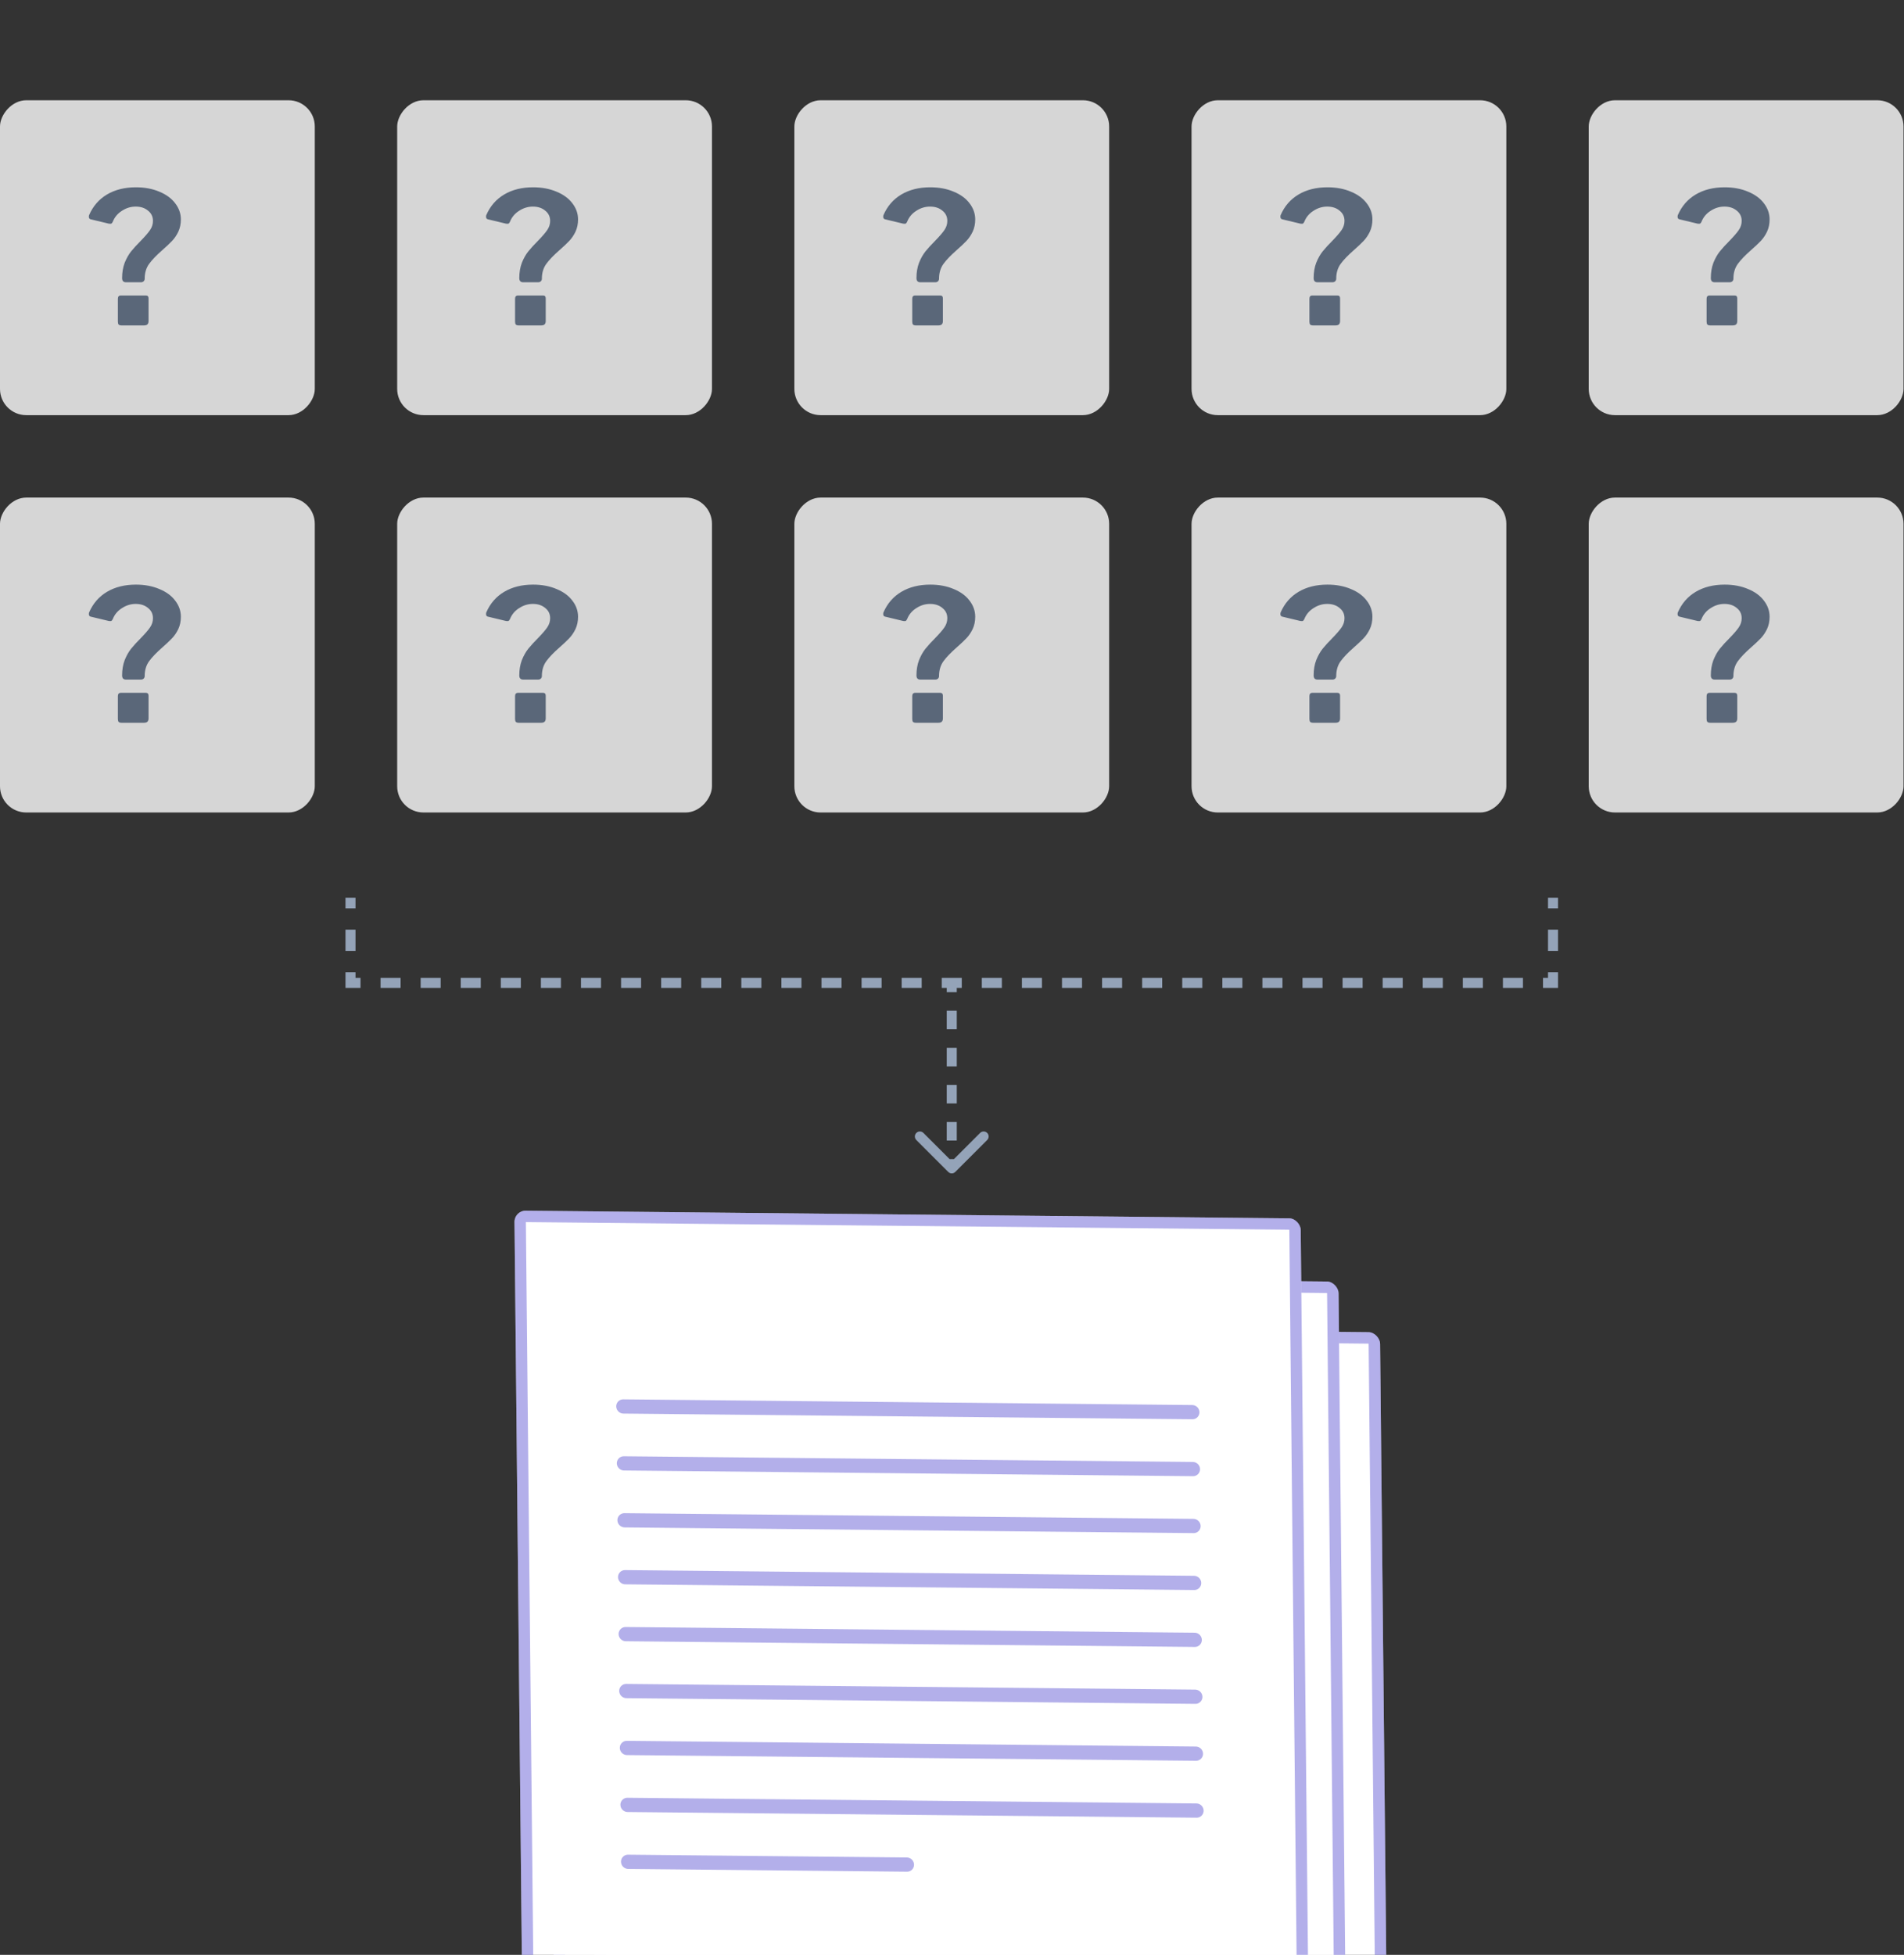 <svg width="380" height="390" viewBox="0 0 380 390" fill="none" xmlns="http://www.w3.org/2000/svg">
<rect x="0" y="0" width="380" height="390" fill="#333333" stroke="none"/>
<g clip-path="url(#clip0_262_4564)">
<rect width="157.991" height="199.044" rx="2.287" transform="matrix(1 0.01 0.01 1 117.426 264.219)" fill="white"/>
<line opacity="0.4" y1="-1.429" x2="117.198" y2="-1.429" transform="matrix(1 0.01 0.01 1 139.689 315.875)" stroke="#4338CA" stroke-width="2.858"/>
<line opacity="0.4" y1="-1.429" x2="117.198" y2="-1.429" transform="matrix(1 0.01 0.01 1 139.809 327.308)" stroke="#4338CA" stroke-width="2.858"/>
<line opacity="0.4" y1="-1.429" x2="117.198" y2="-1.429" transform="matrix(1 0.01 0.01 1 139.929 338.742)" stroke="#4338CA" stroke-width="2.858"/>
<line opacity="0.4" y1="-1.429" x2="117.198" y2="-1.429" transform="matrix(1 0.01 0.01 1 140.049 350.175)" stroke="#4338CA" stroke-width="2.858"/>
<line opacity="0.4" y1="-1.429" x2="117.198" y2="-1.429" transform="matrix(1 0.01 0.01 1 140.169 361.608)" stroke="#4338CA" stroke-width="2.858"/>
<line opacity="0.4" y1="-1.429" x2="117.198" y2="-1.429" transform="matrix(1 0.01 0.01 1 140.289 373.042)" stroke="#4338CA" stroke-width="2.858"/>
<line opacity="0.4" y1="-1.429" x2="117.198" y2="-1.429" transform="matrix(1 0.01 0.01 1 140.408 384.475)" stroke="#4338CA" stroke-width="2.858"/>
<rect x="1.155" y="1.154" width="155.704" height="196.758" rx="1.143" transform="matrix(1 0.01 0.01 1 117.414 264.207)" stroke="#4338CA" stroke-opacity="0.4" stroke-width="2.287"/>
<rect width="157.991" height="199.044" rx="2.287" transform="matrix(1 0.01 0.01 1 109.133 254.115)" fill="white"/>
<line opacity="0.4" y1="-1.429" x2="117.198" y2="-1.429" transform="matrix(1 0.01 0.01 1 131.396 305.774)" stroke="#4338CA" stroke-width="2.858"/>
<line opacity="0.4" y1="-1.429" x2="117.198" y2="-1.429" transform="matrix(1 0.01 0.01 1 131.516 317.207)" stroke="#4338CA" stroke-width="2.858"/>
<line opacity="0.4" y1="-1.429" x2="117.198" y2="-1.429" transform="matrix(1 0.01 0.01 1 131.636 328.64)" stroke="#4338CA" stroke-width="2.858"/>
<line opacity="0.4" y1="-1.429" x2="117.198" y2="-1.429" transform="matrix(1 0.01 0.01 1 131.756 340.074)" stroke="#4338CA" stroke-width="2.858"/>
<line opacity="0.4" y1="-1.429" x2="117.198" y2="-1.429" transform="matrix(1 0.01 0.01 1 131.876 351.507)" stroke="#4338CA" stroke-width="2.858"/>
<line opacity="0.4" y1="-1.429" x2="117.198" y2="-1.429" transform="matrix(1 0.01 0.01 1 131.996 362.941)" stroke="#4338CA" stroke-width="2.858"/>
<line opacity="0.4" y1="-1.429" x2="117.198" y2="-1.429" transform="matrix(1 0.01 0.01 1 132.116 374.374)" stroke="#4338CA" stroke-width="2.858"/>
<line opacity="0.4" y1="-1.429" x2="117.198" y2="-1.429" transform="matrix(1 0.01 0.01 1 132.236 385.807)" stroke="#4338CA" stroke-width="2.858"/>
<rect x="1.155" y="1.154" width="155.704" height="196.758" rx="1.143" transform="matrix(1 0.01 0.01 1 109.121 254.104)" stroke="#4338CA" stroke-opacity="0.4" stroke-width="2.287"/>
<rect width="156.912" height="197.685" rx="2.271" transform="matrix(1 0.01 0.01 1 102.661 241.518)" fill="white"/>
<line opacity="0.4" x1="1.419" y1="-1.419" x2="114.979" y2="-1.419" transform="matrix(1 0.01 0.01 1 123 282.001)" stroke="#4338CA" stroke-width="2.839" stroke-linecap="round"/>
<line opacity="0.4" x1="1.419" y1="-1.419" x2="114.979" y2="-1.419" transform="matrix(1 0.01 0.01 1 123.119 293.356)" stroke="#4338CA" stroke-width="2.839" stroke-linecap="round"/>
<line opacity="0.4" x1="1.419" y1="-1.419" x2="114.979" y2="-1.419" transform="matrix(1 0.01 0.01 1 123.238 304.711)" stroke="#4338CA" stroke-width="2.839" stroke-linecap="round"/>
<line opacity="0.4" x1="1.419" y1="-1.419" x2="114.979" y2="-1.419" transform="matrix(1 0.01 0.01 1 123.357 316.067)" stroke="#4338CA" stroke-width="2.839" stroke-linecap="round"/>
<line opacity="0.4" x1="1.419" y1="-1.419" x2="114.979" y2="-1.419" transform="matrix(1 0.01 0.01 1 123.476 327.422)" stroke="#4338CA" stroke-width="2.839" stroke-linecap="round"/>
<line opacity="0.4" x1="1.419" y1="-1.419" x2="114.979" y2="-1.419" transform="matrix(1 0.01 0.01 1 123.595 338.777)" stroke="#4338CA" stroke-width="2.839" stroke-linecap="round"/>
<line opacity="0.4" x1="1.419" y1="-1.419" x2="114.979" y2="-1.419" transform="matrix(1 0.01 0.01 1 123.715 350.132)" stroke="#4338CA" stroke-width="2.839" stroke-linecap="round"/>
<line opacity="0.4" x1="1.419" y1="-1.419" x2="114.979" y2="-1.419" transform="matrix(1 0.01 0.01 1 123.834 361.488)" stroke="#4338CA" stroke-width="2.839" stroke-linecap="round"/>
<line opacity="0.4" x1="1.419" y1="-1.419" x2="57.063" y2="-1.419" transform="matrix(1 0.01 0.01 1 123.953 372.843)" stroke="#4338CA" stroke-width="2.839" stroke-linecap="round"/>
<rect x="1.147" y="1.147" width="154.641" height="195.414" rx="1.136" transform="matrix(1 0.01 0.01 1 102.649 241.507)" stroke="#4338CA" stroke-opacity="0.4" stroke-width="2.271"/>
<g opacity="0.8">
<rect width="62.825" height="62.825" rx="5.235" transform="matrix(-1 8.74228e-08 8.74228e-08 1 62.825 20)" fill="white"/>
<path d="M18.066 43.743C17.846 43.67 17.736 43.511 17.736 43.267C17.736 43.12 17.748 43.01 17.773 42.937C18.555 41.129 19.752 39.749 21.364 38.796C22.977 37.843 24.895 37.367 27.118 37.367C28.877 37.367 30.441 37.66 31.809 38.246C33.177 38.808 34.228 39.578 34.961 40.555C35.718 41.532 36.097 42.607 36.097 43.78C36.097 44.684 35.926 45.502 35.584 46.235C35.242 46.944 34.827 47.555 34.338 48.068C33.849 48.581 33.202 49.192 32.396 49.9C31.223 50.926 30.343 51.843 29.757 52.649C29.171 53.455 28.877 54.445 28.877 55.617C28.877 55.813 28.804 55.984 28.657 56.13C28.511 56.252 28.34 56.314 28.144 56.314L25.139 56.314C24.626 56.314 24.37 56.033 24.37 55.471C24.37 54.347 24.541 53.333 24.883 52.429C25.249 51.525 25.677 50.767 26.165 50.157C26.678 49.522 27.326 48.813 28.108 48.031C28.963 47.152 29.574 46.443 29.94 45.906C30.331 45.344 30.526 44.733 30.526 44.073C30.526 43.218 30.197 42.534 29.537 42.021C28.902 41.483 28.083 41.215 27.082 41.215C26.104 41.215 25.188 41.496 24.333 42.057C23.478 42.595 22.867 43.328 22.501 44.256C22.403 44.452 22.305 44.574 22.207 44.623C22.11 44.647 21.951 44.647 21.731 44.623L18.066 43.743ZM29.647 64.046C29.647 64.364 29.561 64.596 29.39 64.743C29.244 64.865 29 64.926 28.657 64.926L24.296 64.926C24.003 64.926 23.796 64.865 23.673 64.743C23.576 64.621 23.527 64.425 23.527 64.156L23.527 59.612C23.527 59.172 23.722 58.952 24.113 58.952L29.134 58.952C29.476 58.952 29.647 59.148 29.647 59.539L29.647 64.046Z" fill="#64748B"/>
<rect width="62.825" height="62.825" rx="5.235" transform="matrix(-1 8.74228e-08 8.74228e-08 1 142.095 20)" fill="white"/>
<path d="M97.335 43.743C97.116 43.67 97.006 43.511 97.006 43.267C97.006 43.12 97.018 43.01 97.042 42.937C97.824 41.129 99.021 39.749 100.634 38.796C102.246 37.843 104.164 37.367 106.388 37.367C108.147 37.367 109.71 37.66 111.078 38.246C112.447 38.808 113.497 39.578 114.23 40.555C114.988 41.532 115.366 42.607 115.366 43.78C115.366 44.684 115.195 45.502 114.853 46.235C114.511 46.944 114.096 47.555 113.607 48.068C113.119 48.581 112.471 49.192 111.665 49.9C110.492 50.926 109.613 51.843 109.026 52.649C108.44 53.455 108.147 54.445 108.147 55.617C108.147 55.813 108.073 55.984 107.927 56.13C107.78 56.252 107.609 56.314 107.414 56.314L104.409 56.314C103.895 56.314 103.639 56.033 103.639 55.471C103.639 54.347 103.81 53.333 104.152 52.429C104.518 51.525 104.946 50.767 105.435 50.157C105.948 49.522 106.595 48.813 107.377 48.031C108.232 47.152 108.843 46.443 109.209 45.906C109.6 45.344 109.796 44.733 109.796 44.073C109.796 43.218 109.466 42.534 108.806 42.021C108.171 41.483 107.353 41.215 106.351 41.215C105.374 41.215 104.457 41.496 103.602 42.057C102.747 42.595 102.136 43.328 101.77 44.256C101.672 44.452 101.574 44.574 101.477 44.623C101.379 44.647 101.22 44.647 101 44.623L97.335 43.743ZM108.916 64.046C108.916 64.364 108.831 64.596 108.66 64.743C108.513 64.865 108.269 64.926 107.927 64.926L103.566 64.926C103.272 64.926 103.065 64.865 102.943 64.743C102.845 64.621 102.796 64.425 102.796 64.156L102.796 59.612C102.796 59.172 102.991 58.952 103.382 58.952L108.403 58.952C108.745 58.952 108.916 59.148 108.916 59.539L108.916 64.046Z" fill="#64748B"/>
<rect width="62.825" height="62.825" rx="5.235" transform="matrix(-1 8.74228e-08 8.74228e-08 1 221.364 20)" fill="white"/>
<path d="M176.603 43.743C176.383 43.67 176.273 43.511 176.273 43.267C176.273 43.12 176.286 43.01 176.31 42.937C177.092 41.129 178.289 39.749 179.902 38.796C181.514 37.843 183.432 37.367 185.655 37.367C187.414 37.367 188.978 37.66 190.346 38.246C191.714 38.808 192.765 39.578 193.498 40.555C194.255 41.532 194.634 42.607 194.634 43.78C194.634 44.684 194.463 45.502 194.121 46.235C193.779 46.944 193.364 47.555 192.875 48.068C192.386 48.581 191.739 49.192 190.933 49.9C189.76 50.926 188.88 51.843 188.294 52.649C187.708 53.455 187.414 54.445 187.414 55.617C187.414 55.813 187.341 55.984 187.195 56.13C187.048 56.252 186.877 56.314 186.681 56.314L183.676 56.314C183.163 56.314 182.907 56.033 182.907 55.471C182.907 54.347 183.078 53.333 183.42 52.429C183.786 51.525 184.214 50.767 184.702 50.157C185.216 49.522 185.863 48.813 186.645 48.031C187.5 47.152 188.111 46.443 188.477 45.906C188.868 45.344 189.064 44.733 189.064 44.073C189.064 43.218 188.734 42.534 188.074 42.021C187.439 41.483 186.62 41.215 185.619 41.215C184.641 41.215 183.725 41.496 182.87 42.057C182.015 42.595 181.404 43.328 181.038 44.256C180.94 44.452 180.842 44.574 180.745 44.623C180.647 44.647 180.488 44.647 180.268 44.623L176.603 43.743ZM188.184 64.046C188.184 64.364 188.099 64.596 187.928 64.743C187.781 64.865 187.537 64.926 187.195 64.926L182.833 64.926C182.54 64.926 182.333 64.865 182.21 64.743C182.113 64.621 182.064 64.425 182.064 64.156L182.064 59.612C182.064 59.172 182.259 58.952 182.65 58.952L187.671 58.952C188.013 58.952 188.184 59.148 188.184 59.539L188.184 64.046Z" fill="#64748B"/>
<rect width="62.825" height="62.825" rx="5.235" transform="matrix(-1 8.74228e-08 8.74228e-08 1 300.634 20)" fill="white"/>
<path d="M255.873 43.743C255.653 43.67 255.543 43.511 255.543 43.267C255.543 43.12 255.556 43.01 255.58 42.937C256.362 41.129 257.559 39.749 259.172 38.796C260.784 37.843 262.702 37.367 264.925 37.367C266.684 37.367 268.248 37.66 269.616 38.246C270.985 38.808 272.035 39.578 272.768 40.555C273.525 41.532 273.904 42.607 273.904 43.78C273.904 44.684 273.733 45.502 273.391 46.235C273.049 46.944 272.634 47.555 272.145 48.068C271.656 48.581 271.009 49.192 270.203 49.9C269.03 50.926 268.15 51.843 267.564 52.649C266.978 53.455 266.684 54.445 266.684 55.617C266.684 55.813 266.611 55.984 266.465 56.13C266.318 56.252 266.147 56.314 265.952 56.314L262.946 56.314C262.433 56.314 262.177 56.033 262.177 55.471C262.177 54.347 262.348 53.333 262.69 52.429C263.056 51.525 263.484 50.767 263.973 50.157C264.486 49.522 265.133 48.813 265.915 48.031C266.77 47.152 267.381 46.443 267.747 45.906C268.138 45.344 268.334 44.733 268.334 44.073C268.334 43.218 268.004 42.534 267.344 42.021C266.709 41.483 265.89 41.215 264.889 41.215C263.911 41.215 262.995 41.496 262.14 42.057C261.285 42.595 260.674 43.328 260.308 44.256C260.21 44.452 260.112 44.574 260.015 44.623C259.917 44.647 259.758 44.647 259.538 44.623L255.873 43.743ZM267.454 64.046C267.454 64.364 267.369 64.596 267.198 64.743C267.051 64.865 266.807 64.926 266.465 64.926L262.103 64.926C261.81 64.926 261.603 64.865 261.48 64.743C261.383 64.621 261.334 64.425 261.334 64.156L261.334 59.612C261.334 59.172 261.529 58.952 261.92 58.952L266.941 58.952C267.283 58.952 267.454 59.148 267.454 59.539L267.454 64.046Z" fill="#64748B"/>
<rect width="62.825" height="62.825" rx="5.235" transform="matrix(-1 8.74228e-08 8.74228e-08 1 379.903 20)" fill="white"/>
<path d="M335.143 43.743C334.923 43.67 334.813 43.511 334.813 43.267C334.813 43.12 334.825 43.01 334.85 42.937C335.631 41.129 336.829 39.749 338.441 38.796C340.054 37.843 341.972 37.367 344.195 37.367C345.954 37.367 347.518 37.66 348.886 38.246C350.254 38.808 351.305 39.578 352.038 40.555C352.795 41.532 353.174 42.607 353.174 43.78C353.174 44.684 353.003 45.502 352.661 46.235C352.319 46.944 351.903 47.555 351.415 48.068C350.926 48.581 350.278 49.192 349.472 49.9C348.299 50.926 347.42 51.843 346.834 52.649C346.247 53.455 345.954 54.445 345.954 55.617C345.954 55.813 345.881 55.984 345.734 56.13C345.588 56.252 345.417 56.314 345.221 56.314L342.216 56.314C341.703 56.314 341.446 56.033 341.446 55.471C341.446 54.347 341.617 53.333 341.959 52.429C342.326 51.525 342.753 50.767 343.242 50.157C343.755 49.522 344.403 48.813 345.184 48.031C346.04 47.152 346.65 46.443 347.017 45.906C347.408 45.344 347.603 44.733 347.603 44.073C347.603 43.218 347.273 42.534 346.614 42.021C345.978 41.483 345.16 41.215 344.158 41.215C343.181 41.215 342.265 41.496 341.41 42.057C340.555 42.595 339.944 43.328 339.577 44.256C339.48 44.452 339.382 44.574 339.284 44.623C339.186 44.647 339.028 44.647 338.808 44.623L335.143 43.743ZM346.724 64.046C346.724 64.364 346.638 64.596 346.467 64.743C346.32 64.865 346.076 64.926 345.734 64.926L341.373 64.926C341.08 64.926 340.872 64.865 340.75 64.743C340.652 64.621 340.603 64.425 340.603 64.156L340.603 59.612C340.603 59.172 340.799 58.952 341.19 58.952L346.211 58.952C346.553 58.952 346.724 59.148 346.724 59.539L346.724 64.046Z" fill="#64748B"/>
<rect width="62.825" height="62.825" rx="5.235" transform="matrix(-1 8.74228e-08 8.74228e-08 1 62.825 99.27)" fill="white"/>
<path d="M18.066 123.013C17.846 122.94 17.736 122.781 17.736 122.537C17.736 122.39 17.748 122.28 17.773 122.207C18.555 120.399 19.752 119.019 21.364 118.066C22.977 117.113 24.895 116.637 27.118 116.637C28.877 116.637 30.441 116.93 31.809 117.516C33.177 118.078 34.228 118.848 34.961 119.825C35.718 120.802 36.097 121.877 36.097 123.05C36.097 123.954 35.926 124.772 35.584 125.505C35.242 126.214 34.827 126.825 34.338 127.338C33.849 127.851 33.202 128.462 32.396 129.17C31.223 130.196 30.343 131.113 29.757 131.919C29.171 132.725 28.877 133.715 28.877 134.887C28.877 135.083 28.804 135.254 28.657 135.4C28.511 135.523 28.34 135.584 28.144 135.584L25.139 135.584C24.626 135.584 24.37 135.303 24.37 134.741C24.37 133.617 24.541 132.603 24.883 131.699C25.249 130.795 25.677 130.038 26.165 129.427C26.678 128.792 27.326 128.083 28.108 127.301C28.963 126.422 29.574 125.713 29.94 125.176C30.331 124.614 30.526 124.003 30.526 123.343C30.526 122.488 30.197 121.804 29.537 121.291C28.902 120.753 28.083 120.485 27.082 120.485C26.104 120.485 25.188 120.766 24.333 121.328C23.478 121.865 22.867 122.598 22.501 123.526C22.403 123.722 22.305 123.844 22.207 123.893C22.11 123.917 21.951 123.917 21.731 123.893L18.066 123.013ZM29.647 143.316C29.647 143.634 29.561 143.866 29.39 144.013C29.244 144.135 29 144.196 28.657 144.196L24.296 144.196C24.003 144.196 23.796 144.135 23.673 144.013C23.576 143.891 23.527 143.695 23.527 143.426L23.527 138.882C23.527 138.442 23.722 138.222 24.113 138.222L29.134 138.222C29.476 138.222 29.647 138.418 29.647 138.809L29.647 143.316Z" fill="#64748B"/>
<rect width="62.825" height="62.825" rx="5.235" transform="matrix(-1 8.74228e-08 8.74228e-08 1 142.095 99.269)" fill="white"/>
<path d="M97.335 123.013C97.116 122.94 97.006 122.781 97.006 122.537C97.006 122.39 97.018 122.28 97.042 122.207C97.824 120.399 99.021 119.018 100.634 118.066C102.246 117.113 104.164 116.636 106.388 116.636C108.147 116.636 109.71 116.93 111.078 117.516C112.447 118.078 113.497 118.847 114.23 119.825C114.988 120.802 115.366 121.877 115.366 123.05C115.366 123.954 115.195 124.772 114.853 125.505C114.511 126.214 114.096 126.824 113.607 127.338C113.119 127.851 112.471 128.461 111.665 129.17C110.492 130.196 109.613 131.112 109.026 131.919C108.44 132.725 108.147 133.714 108.147 134.887C108.147 135.083 108.073 135.254 107.927 135.4C107.78 135.522 107.609 135.583 107.414 135.583L104.409 135.583C103.895 135.583 103.639 135.302 103.639 134.74C103.639 133.617 103.81 132.603 104.152 131.699C104.518 130.795 104.946 130.037 105.435 129.427C105.948 128.791 106.595 128.083 107.377 127.301C108.232 126.421 108.843 125.713 109.209 125.175C109.6 124.613 109.796 124.003 109.796 123.343C109.796 122.488 109.466 121.804 108.806 121.291C108.171 120.753 107.353 120.484 106.351 120.484C105.374 120.484 104.457 120.765 103.602 121.327C102.747 121.865 102.136 122.598 101.77 123.526C101.672 123.722 101.574 123.844 101.477 123.893C101.379 123.917 101.22 123.917 101 123.893L97.335 123.013ZM108.916 143.316C108.916 143.634 108.831 143.866 108.66 144.012C108.513 144.135 108.269 144.196 107.927 144.196L103.566 144.196C103.272 144.196 103.065 144.135 102.943 144.012C102.845 143.89 102.796 143.695 102.796 143.426L102.796 138.882C102.796 138.442 102.991 138.222 103.382 138.222L108.403 138.222C108.745 138.222 108.916 138.417 108.916 138.808L108.916 143.316Z" fill="#64748B"/>
<rect width="62.825" height="62.825" rx="5.235" transform="matrix(-1 8.74228e-08 8.74228e-08 1 221.364 99.27)" fill="white"/>
<path d="M176.603 123.013C176.383 122.94 176.273 122.781 176.273 122.537C176.273 122.39 176.286 122.28 176.31 122.207C177.092 120.399 178.289 119.019 179.902 118.066C181.514 117.113 183.432 116.637 185.655 116.637C187.414 116.637 188.978 116.93 190.346 117.516C191.714 118.078 192.765 118.848 193.498 119.825C194.255 120.802 194.634 121.877 194.634 123.05C194.634 123.954 194.463 124.772 194.121 125.505C193.779 126.214 193.364 126.825 192.875 127.338C192.386 127.851 191.739 128.462 190.933 129.17C189.76 130.196 188.88 131.113 188.294 131.919C187.708 132.725 187.414 133.715 187.414 134.887C187.414 135.083 187.341 135.254 187.195 135.4C187.048 135.523 186.877 135.584 186.681 135.584L183.676 135.584C183.163 135.584 182.907 135.303 182.907 134.741C182.907 133.617 183.078 132.603 183.42 131.699C183.786 130.795 184.214 130.038 184.702 129.427C185.216 128.792 185.863 128.083 186.645 127.301C187.5 126.422 188.111 125.713 188.477 125.176C188.868 124.614 189.064 124.003 189.064 123.343C189.064 122.488 188.734 121.804 188.074 121.291C187.439 120.753 186.62 120.485 185.619 120.485C184.641 120.485 183.725 120.766 182.87 121.328C182.015 121.865 181.404 122.598 181.038 123.526C180.94 123.722 180.842 123.844 180.745 123.893C180.647 123.917 180.488 123.917 180.268 123.893L176.603 123.013ZM188.184 143.316C188.184 143.634 188.099 143.866 187.928 144.013C187.781 144.135 187.537 144.196 187.195 144.196L182.833 144.196C182.54 144.196 182.333 144.135 182.21 144.013C182.113 143.891 182.064 143.695 182.064 143.426L182.064 138.882C182.064 138.442 182.259 138.222 182.65 138.222L187.671 138.222C188.013 138.222 188.184 138.418 188.184 138.809L188.184 143.316Z" fill="#64748B"/>
<rect width="62.825" height="62.825" rx="5.235" transform="matrix(-1 8.74228e-08 8.74228e-08 1 300.634 99.27)" fill="white"/>
<path d="M255.873 123.013C255.653 122.94 255.543 122.781 255.543 122.537C255.543 122.39 255.556 122.28 255.58 122.207C256.362 120.399 257.559 119.019 259.172 118.066C260.784 117.113 262.702 116.637 264.925 116.637C266.684 116.637 268.248 116.93 269.616 117.516C270.985 118.078 272.035 118.848 272.768 119.825C273.525 120.802 273.904 121.877 273.904 123.05C273.904 123.954 273.733 124.772 273.391 125.505C273.049 126.214 272.634 126.825 272.145 127.338C271.656 127.851 271.009 128.462 270.203 129.17C269.03 130.196 268.15 131.113 267.564 131.919C266.978 132.725 266.684 133.715 266.684 134.887C266.684 135.083 266.611 135.254 266.465 135.4C266.318 135.523 266.147 135.584 265.952 135.584L262.946 135.584C262.433 135.584 262.177 135.303 262.177 134.741C262.177 133.617 262.348 132.603 262.69 131.699C263.056 130.795 263.484 130.038 263.973 129.427C264.486 128.792 265.133 128.083 265.915 127.301C266.77 126.422 267.381 125.713 267.747 125.176C268.138 124.614 268.334 124.003 268.334 123.343C268.334 122.488 268.004 121.804 267.344 121.291C266.709 120.753 265.89 120.485 264.889 120.485C263.911 120.485 262.995 120.766 262.14 121.328C261.285 121.865 260.674 122.598 260.308 123.526C260.21 123.722 260.112 123.844 260.015 123.893C259.917 123.917 259.758 123.917 259.538 123.893L255.873 123.013ZM267.454 143.316C267.454 143.634 267.369 143.866 267.198 144.013C267.051 144.135 266.807 144.196 266.465 144.196L262.103 144.196C261.81 144.196 261.603 144.135 261.48 144.013C261.383 143.891 261.334 143.695 261.334 143.426L261.334 138.882C261.334 138.442 261.529 138.222 261.92 138.222L266.941 138.222C267.283 138.222 267.454 138.418 267.454 138.809L267.454 143.316Z" fill="#64748B"/>
<rect width="62.825" height="62.825" rx="5.235" transform="matrix(-1 8.74228e-08 8.74228e-08 1 379.903 99.269)" fill="white"/>
<path d="M335.143 123.013C334.923 122.94 334.813 122.781 334.813 122.537C334.813 122.39 334.825 122.28 334.85 122.207C335.631 120.399 336.829 119.018 338.441 118.066C340.054 117.113 341.972 116.636 344.195 116.636C345.954 116.636 347.518 116.93 348.886 117.516C350.254 118.078 351.305 118.847 352.038 119.825C352.795 120.802 353.174 121.877 353.174 123.05C353.174 123.954 353.003 124.772 352.661 125.505C352.319 126.214 351.903 126.824 351.415 127.338C350.926 127.851 350.278 128.461 349.472 129.17C348.299 130.196 347.42 131.112 346.834 131.919C346.247 132.725 345.954 133.714 345.954 134.887C345.954 135.083 345.881 135.254 345.734 135.4C345.588 135.522 345.417 135.583 345.221 135.583L342.216 135.583C341.703 135.583 341.446 135.302 341.446 134.74C341.446 133.617 341.617 132.603 341.959 131.699C342.326 130.795 342.753 130.037 343.242 129.427C343.755 128.791 344.403 128.083 345.184 127.301C346.04 126.421 346.65 125.713 347.017 125.175C347.408 124.613 347.603 124.003 347.603 123.343C347.603 122.488 347.273 121.804 346.614 121.291C345.978 120.753 345.16 120.484 344.158 120.484C343.181 120.484 342.265 120.765 341.41 121.327C340.555 121.865 339.944 122.598 339.577 123.526C339.48 123.722 339.382 123.844 339.284 123.893C339.186 123.917 339.028 123.917 338.808 123.893L335.143 123.013ZM346.724 143.316C346.724 143.634 346.638 143.866 346.467 144.012C346.32 144.135 346.076 144.196 345.734 144.196L341.373 144.196C341.08 144.196 340.872 144.135 340.75 144.012C340.652 143.89 340.603 143.695 340.603 143.426L340.603 138.882C340.603 138.442 340.799 138.222 341.19 138.222L346.211 138.222C346.553 138.222 346.724 138.417 346.724 138.808L346.724 143.316Z" fill="#64748B"/>
</g>
<path d="M69.952 196.095H68.952V197.095H69.952V196.095ZM309.952 196.095V197.095H310.952V196.095H309.952ZM189.245 233.802C189.635 234.192 190.268 234.192 190.659 233.802L197.023 227.438C197.413 227.047 197.413 226.414 197.023 226.024C196.632 225.633 195.999 225.633 195.609 226.024L189.952 231.681L184.295 226.024C183.904 225.633 183.271 225.633 182.881 226.024C182.49 226.414 182.49 227.047 182.881 227.438L189.245 233.802ZM68.952 179.095V181.22H70.952V179.095H68.952ZM68.952 185.47V189.72H70.952V185.47H68.952ZM68.952 193.97V196.095H70.952V193.97H68.952ZM69.952 197.095H71.952V195.095H69.952V197.095ZM75.952 197.095H79.952V195.095H75.952V197.095ZM83.952 197.095H87.952V195.095H83.952V197.095ZM91.952 197.095H95.952V195.095H91.952V197.095ZM99.952 197.095H103.952V195.095H99.952V197.095ZM107.952 197.095H111.952V195.095H107.952V197.095ZM115.952 197.095H119.952V195.095H115.952V197.095ZM123.952 197.095H127.952V195.095H123.952V197.095ZM131.952 197.095H135.952V195.095H131.952V197.095ZM139.952 197.095H143.952V195.095H139.952V197.095ZM147.952 197.095H151.952V195.095H147.952V197.095ZM155.952 197.095H159.952V195.095H155.952V197.095ZM163.952 197.095H167.952V195.095H163.952V197.095ZM171.952 197.095H175.952V195.095H171.952V197.095ZM179.952 197.095H183.952V195.095H179.952V197.095ZM187.952 197.095H189.952V195.095H187.952V197.095ZM189.952 197.095H191.952V195.095H189.952V197.095ZM195.952 197.095H199.952V195.095H195.952V197.095ZM203.952 197.095H207.952V195.095H203.952V197.095ZM211.952 197.095H215.952V195.095H211.952V197.095ZM219.952 197.095H223.952V195.095H219.952V197.095ZM227.952 197.095H231.952V195.095H227.952V197.095ZM235.952 197.095H239.952V195.095H235.952V197.095ZM243.952 197.095H247.952V195.095H243.952V197.095ZM251.952 197.095H255.952V195.095H251.952V197.095ZM259.952 197.095H263.952V195.095H259.952V197.095ZM267.952 197.095H271.952V195.095H267.952V197.095ZM275.952 197.095H279.952V195.095H275.952V197.095ZM283.952 197.095H287.952V195.095H283.952V197.095ZM291.952 197.095H295.952V195.095H291.952V197.095ZM299.952 197.095H303.952V195.095H299.952V197.095ZM307.952 197.095H309.952V195.095H307.952V197.095ZM310.952 196.095V193.97H308.952V196.095H310.952ZM310.952 189.72V185.47H308.952V189.72H310.952ZM310.952 181.22V179.095H308.952V181.22H310.952ZM188.952 196.095V197.945H190.952V196.095H188.952ZM188.952 201.645V205.345H190.952V201.645H188.952ZM188.952 209.045V212.745H190.952V209.045H188.952ZM188.952 216.445V220.145H190.952V216.445H188.952ZM188.952 223.845V227.545H190.952V223.845H188.952ZM188.952 231.245V233.095H190.952V231.245H188.952Z" fill="#94A3B8"/>
</g>
<defs>
<clipPath id="clip0_262_4564">
<rect width="380" height="390" fill="white"/>
</clipPath>
</defs>
</svg>
